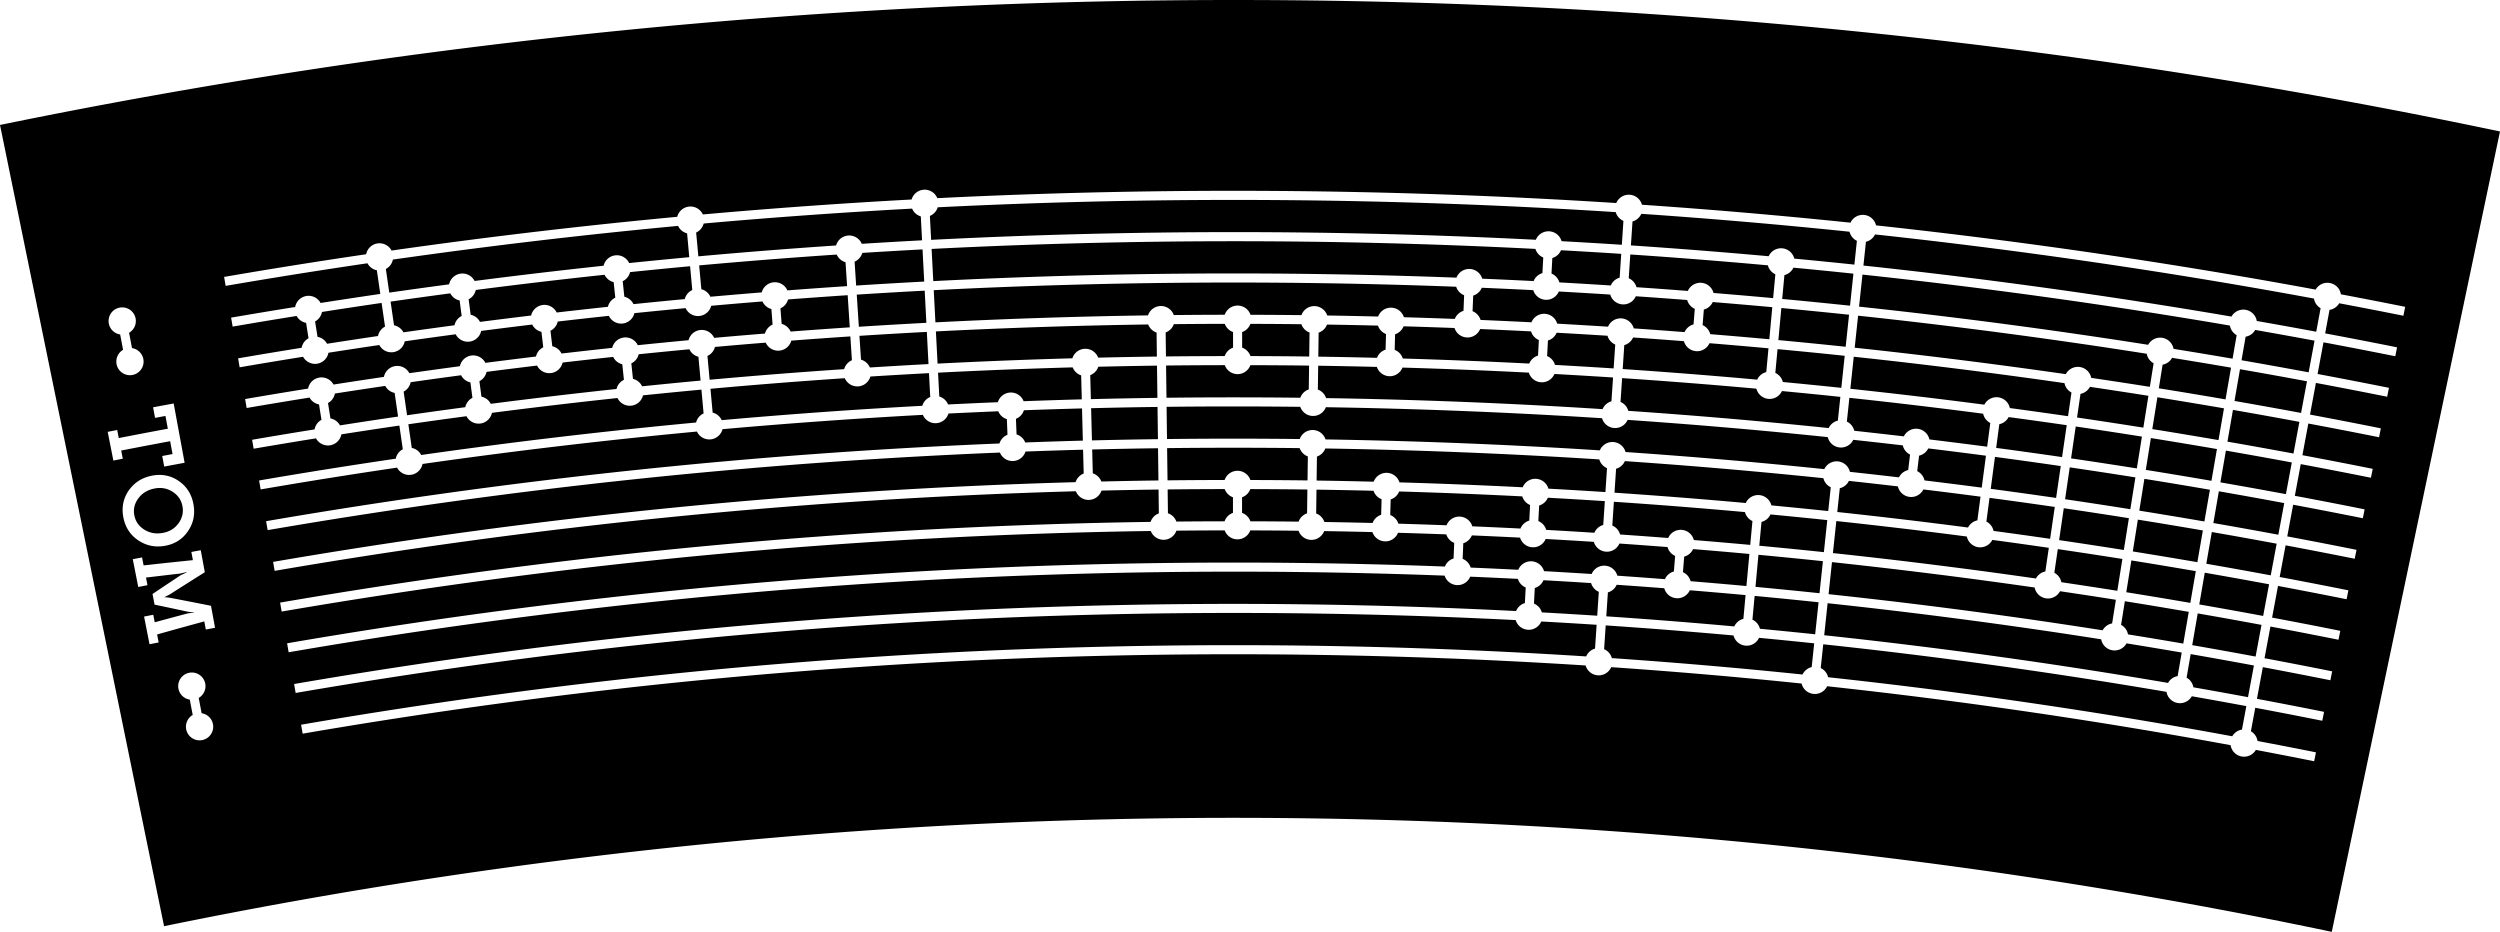 <svg xmlns="http://www.w3.org/2000/svg" viewBox="0 0 275.107 102.543">
  <path d="M275.107 14.468C184.74-4.577 90.467-4.822 0 13.75l18.054 88.17c78.442-16.105 160.183-15.892 238.54.622l18.513-88.075zm-10.434 19.296l-.198.981a640.126 640.126 0 00-7.062-1.373 1.5 1.5 0 01-.996.715 1.5 1.5 0 01-.069.012l-.482 2.587c2.64.495 5.279 1.006 7.913 1.535l-.196.981a642.739 642.739 0 00-7.9-1.533l-.651 3.485c2.621.492 5.24.999 7.856 1.524l-.198.981c-2.61-.524-5.225-1.03-7.842-1.521l-.65 3.485c2.601.488 5.2.991 7.796 1.512l-.196.98a634.06 634.06 0 00-7.784-1.51l-.65 3.486c2.582.485 5.162.984 7.738 1.501l-.198.98a629.372 629.372 0 00-7.724-1.499l-.65 3.487c2.562.48 5.122.976 7.679 1.49l-.196.978a624.574 624.574 0 00-7.667-1.487l-.65 3.485c2.543.478 5.084.97 7.621 1.479l-.198.981c-2.532-.508-5.068-1-7.607-1.476l-.65 3.485c2.523.474 5.044.962 7.561 1.467l-.196.981c-2.513-.504-5.03-.992-7.549-1.465l-.65 3.485c2.504.47 5.005.954 7.504 1.456l-.198.981c-2.494-.5-4.99-.984-7.49-1.453l-.65 3.485c2.484.466 4.966.947 7.444 1.444l-.196.981a606.778 606.778 0 00-7.432-1.442l-.65 3.485c2.465.463 4.927.94 7.386 1.433l-.197.982a602.058 602.058 0 00-7.373-1.43c-.161.861-.323 1.723-.483 2.586a1.5 1.5 0 01.719.997 1.5 1.5 0 01.012.072c2.145.406 4.289.82 6.429 1.25l-.196.98a597.688 597.688 0 00-6.416-1.25 1.5 1.5 0 01-.998.719 1.5 1.5 0 01-1.77-1.17 1.5 1.5 0 01-.012-.068 601.94 601.94 0 00-44.398-6.485 1.5 1.5 0 01-1.052.82 1.5 1.5 0 01-1.758-1.118 605.628 605.628 0 00-20.95-1.801 1.5 1.5 0 01-1.074.87 1.5 1.5 0 01-1.743-1.057c-47.14-3.01-94.632-.515-141.183 7.506l-.17-.986c46.628-8.034 94.197-10.532 141.413-7.516a1.5 1.5 0 01.976-.86l.174-2.621c-2.03-.133-4.06-.251-6.09-.364a1.5 1.5 0 01-1.08.884 1.5 1.5 0 01-1.736-1.037c-44.866-2.276-89.984.392-134.257 8.02l-.17-.985c44.345-7.641 89.535-10.31 134.472-8.03a1.5 1.5 0 01.966-.876c.03-.572.06-1.143.092-1.715a1.5 1.5 0 01-.86-.95 617.485 617.485 0 00-5.247-.242 1.5 1.5 0 01-1.086.9 1.5 1.5 0 01-1.73-1.014c-42.542-1.601-85.25 1.204-127.207 8.433l-.17-.986c42.024-7.24 84.8-10.049 127.408-8.446a1.5 1.5 0 01.954-.89l.07-1.715a1.5 1.5 0 01-.873-.936c-1.77-.067-3.54-.125-5.31-.176a1.5 1.5 0 01-1.092.916 1.5 1.5 0 01-1.724-.993 621.54 621.54 0 00-5.311-.107 1.5 1.5 0 01-1.1.935 1.5 1.5 0 01-1.717-.974c-1.77-.02-3.542-.033-5.313-.038a1.5 1.5 0 01-1.107.954 1.5 1.5 0 01-1.71-.956c-1.771.003-3.542.014-5.312.032a1.5 1.5 0 01-1.115.973 1.5 1.5 0 01-1.704-.938 617.031 617.031 0 00-95.643 8.866l-.17-.986a618.129 618.129 0 0195.792-8.882 1.5 1.5 0 01.907-.937l-.033-2.622c-2.093.028-4.186.067-6.279.116a1.5 1.5 0 01-1.122.995 1.5 1.5 0 01-1.697-.923 621.24 621.24 0 00-88.17 8.76l-.168-.987a622.28 622.28 0 0188.305-8.773 1.5 1.5 0 01.894-.947l-.068-2.626c-2.112.056-4.224.125-6.335.202a1.5 1.5 0 01-1.13 1.016 1.5 1.5 0 01-1.689-.903 625.338 625.338 0 00-80.579 8.536l-.17-.984a626.415 626.415 0 0180.702-8.551 1.5 1.5 0 01.882-.961l-.067-1.716a1.5 1.5 0 01-.946-.867c-1.827.075-3.655.158-5.482.248a1.5 1.5 0 01-1.134 1.034 1.5 1.5 0 01-1.683-.888c-7.358.398-14.708.922-22.047 1.577a1.5 1.5 0 01-1.152 1.098 1.5 1.5 0 01-1.661-.837 628.964 628.964 0 00-30.2 3.567 1.5 1.5 0 01-1.17 1.176 1.5 1.5 0 01-1.628-.774 624.874 624.874 0 00-15.014 2.398l-.17-.984a625.202 625.202 0 0115.04-2.398 1.5 1.5 0 01.774-1.04l-.378-2.605c-2.13.31-4.257.635-6.383.967a1.5 1.5 0 01-1.173 1.193 1.5 1.5 0 01-1.618-.752 613.33 613.33 0 00-6.862 1.14l-.17-.984c2.29-.395 4.58-.773 6.873-1.142a1.5 1.5 0 01.76-1.05l-.268-1.696a1.5 1.5 0 01-1.044-.758c-2.309.372-4.616.753-6.92 1.15l-.17-.986c2.308-.398 4.62-.78 6.932-1.152a1.5 1.5 0 011.174-1.198 1.5 1.5 0 011.62.755c1.848-.289 3.698-.57 5.55-.843a1.5 1.5 0 011.17-1.177 1.5 1.5 0 011.628.771c1.853-.264 3.707-.521 5.562-.77a1.5 1.5 0 011.165-1.157 1.5 1.5 0 011.638.789c1.856-.24 3.713-.473 5.57-.697a1.5 1.5 0 01.8-1.013l-.201-1.706a1.5 1.5 0 01-1.014-.8c-1.874.225-3.746.46-5.618.702a1.5 1.5 0 01-1.166 1.158 1.5 1.5 0 01-1.637-.79c-1.87.25-3.74.51-5.608.776a1.5 1.5 0 01-1.17 1.177 1.5 1.5 0 01-1.628-.77c-1.867.274-3.733.558-5.597.85a1.5 1.5 0 01-1.173 1.194 1.5 1.5 0 01-1.619-.752c-2.329.374-4.655.76-6.98 1.16l-.168-.986c2.328-.402 4.658-.787 6.99-1.162a1.5 1.5 0 01.76-1.047l-.269-1.696a1.5 1.5 0 01-1.044-.758c-2.348.377-4.695.766-7.039 1.17l-.17-.987a631.57 631.57 0 017.05-1.17 1.5 1.5 0 011.175-1.2 1.5 1.5 0 011.622.757 657.61 657.61 0 016.571-.996l-.377-2.601a1.5 1.5 0 01-1.035-.772 646.546 646.546 0 00-15.606 2.488l-.17-.986c5.2-.896 10.411-1.727 15.631-2.495a1.5 1.5 0 011.17-1.177 1.5 1.5 0 011.628.77 652.747 652.747 0 0131.435-3.713 1.5 1.5 0 011.153-1.102 1.5 1.5 0 011.664.843 655.993 655.993 0 0122.973-1.645 1.5 1.5 0 011.139-1.05 1.5 1.5 0 011.689.902 658.214 658.214 0 0174.714.536 1.5 1.5 0 011.08-.885 1.5 1.5 0 011.748 1.073 656.58 656.58 0 0122.945 1.974 1.5 1.5 0 011.054-.828 1.5 1.5 0 011.761 1.125 652.717 652.717 0 0148.373 7.067 1.5 1.5 0 01.997-.72 1.5 1.5 0 011.77 1.17 1.5 1.5 0 01.013.068c2.36.446 4.72.905 7.075 1.378zm-9.308.152a1.5 1.5 0 01-.718-.997 1.5 1.5 0 01-.011-.065 651.722 651.722 0 00-48.3-7.057 1.5 1.5 0 01-1.003.808l-.277 2.618a648.59 648.59 0 0140.5 5.615 1.5 1.5 0 011.006-.736 1.5 1.5 0 011.77 1.169 1.5 1.5 0 01.01.05c2.182.383 4.363.777 6.541 1.182l.483-2.587zm-.666 3.57a644.95 644.95 0 00-6.53-1.178 1.5 1.5 0 01-1.005.733 1.5 1.5 0 01-.05.01l-.45 2.591c2.465.429 4.926.872 7.385 1.33l.65-3.485zm-.834 4.47c-2.454-.457-4.911-.9-7.37-1.327l-.605 3.492c2.444.426 4.886.865 7.325 1.319l.65-3.484zm-.833 4.466a635.411 635.411 0 00-7.312-1.317l-.606 3.495c2.425.422 4.847.858 7.267 1.309l.65-3.487zm-.835 4.468c-2.415-.449-4.833-.884-7.253-1.305l-.605 3.495c2.405.418 4.808.85 7.208 1.297l.65-3.487zm-.834 4.47a626.222 626.222 0 00-7.194-1.297l-.605 3.493c2.386.415 4.769.844 7.15 1.287l.65-3.484zm-5.235-18.48a1.5 1.5 0 01-.735-1.008 1.5 1.5 0 01-.008-.045 647.769 647.769 0 00-40.435-5.61l-.374 3.526a644.535 644.535 0 0131.812 4.2 1.5 1.5 0 011.019-.756 1.5 1.5 0 011.77 1.169 1.5 1.5 0 01.006.033c2.167.351 4.333.709 6.496 1.082zm4.401 22.948c-2.376-.442-4.755-.87-7.136-1.285l-.604 3.493c2.366.411 4.73.837 7.09 1.276l.65-3.484zm-5.02-19.37c-2.16-.373-4.322-.732-6.485-1.082a1.5 1.5 0 01-1.016.75 1.5 1.5 0 01-.03.007l-.415 2.596c2.45.393 4.896.8 7.34 1.222zm4.187 23.838a616.837 616.837 0 00-7.078-1.274l-.604 3.493c2.346.408 4.69.83 7.03 1.265l.652-3.484zm-4.962-19.362c-2.44-.42-4.883-.826-7.328-1.219l-.56 3.503c2.43.39 4.858.793 7.283 1.211zm4.127 23.83a612.709 612.709 0 00-7.018-1.263l-.605 3.493c2.327.405 4.651.824 6.973 1.256l.65-3.485zm-4.903-19.35c-2.42-.418-4.843-.82-7.268-1.21l-.56 3.503c2.41.386 4.818.787 7.224 1.202zm4.07 23.819a608.474 608.474 0 00-6.96-1.253l-.45 2.593a1.5 1.5 0 01.737 1.007 1.5 1.5 0 01.01.052c2.006.352 4.01.713 6.012 1.085l.651-3.484zm-4.844-19.34a627.222 627.222 0 00-7.21-1.2l-.56 3.5c2.391.384 4.78.781 7.165 1.193zm4.01 23.809a604.33 604.33 0 00-6.001-1.085 1.5 1.5 0 01-1.007.734 1.5 1.5 0 01-1.77-1.169 1.5 1.5 0 01-.01-.048 606.822 606.822 0 00-37.771-5.235l-.278 2.615a1.5 1.5 0 01.814 1.01 602.994 602.994 0 0144.471 6.497 1.5 1.5 0 01.999-.721 1.5 1.5 0 01.07-.013l.482-2.585zm-4.785-19.33c-2.382-.41-4.766-.807-7.152-1.19l-.558 3.5c2.37.38 4.739.775 7.105 1.183zm-5.419-18.398a1.5 1.5 0 01-.752-1.016 1.5 1.5 0 01-.005-.03 643.9 643.9 0 00-31.763-4.19l-.374 3.525c7.76.828 15.505 1.8 23.23 2.91a1.5 1.5 0 011.026-.771 1.5 1.5 0 011.77 1.168 1.5 1.5 0 01.003.012c2.152.32 4.303.646 6.451.987l.414-2.595zm4.643 22.877c-2.361-.407-4.726-.8-7.092-1.18l-.558 3.5c2.35.377 4.7.768 7.046 1.173zm-5.214-19.295c-2.145-.34-4.291-.668-6.439-.987a1.5 1.5 0 01-1.027.771 1.5 1.5 0 01-.01.003l-.38 2.6c2.434.358 4.866.73 7.296 1.116l.56-3.503zm4.44 23.774a613.578 613.578 0 00-7.034-1.17l-.415 2.6a1.5 1.5 0 01.753 1.016 1.5 1.5 0 01.006.032c2.03.329 4.058.666 6.085 1.015zm-5.156-19.285a633.096 633.096 0 00-7.284-1.113l-.513 3.509c2.415.354 4.827.723 7.238 1.106l.559-3.502zm4.38 23.764a609.856 609.856 0 00-6.074-1.012 1.5 1.5 0 01-1.015.75 1.5 1.5 0 01-1.77-1.169 1.5 1.5 0 01-.006-.027 611.99 611.99 0 00-30.103-3.972l-.374 3.524a608.038 608.038 0 0137.835 5.247 1.5 1.5 0 011.009-.738 1.5 1.5 0 01.05-.01zm-5.097-19.276c-2.406-.382-4.814-.75-7.225-1.104-.17 1.17-.342 2.338-.513 3.508 2.395.351 4.788.717 7.18 1.097l.558-3.501zm-.716 4.49a623.758 623.758 0 00-7.167-1.096l-.512 3.508c2.375.35 4.749.711 7.12 1.088l.559-3.5zm-.717 4.488a619.68 619.68 0 00-7.107-1.086l-.381 2.607a1.5 1.5 0 01.77 1.027 1.5 1.5 0 01.003.01c2.054.304 4.106.618 6.157.943l.558-3.5zm-.716 4.49a612.893 612.893 0 00-6.145-.94 1.5 1.5 0 01-1.025.768 1.5 1.5 0 01-1.77-1.169 1.5 1.5 0 01-.001-.009 617.903 617.903 0 00-22.3-2.793l-.375 3.525a613.17 613.17 0 0130.156 3.977 1.5 1.5 0 011.016-.752 1.5 1.5 0 01.03-.005l.415-2.602zm-4.884-22.803a1.5 1.5 0 01-.77-1.026 1.5 1.5 0 01-.002-.01 639.56 639.56 0 00-23.19-2.906l-.374 3.527a635.35 635.35 0 0114.746 1.748 1.5 1.5 0 011.036-.79 1.5 1.5 0 011.77 1.163c2.136.288 4.27.586 6.404.896l.38-2.603zm-.525 3.591c-2.13-.31-4.26-.606-6.393-.893a1.5 1.5 0 01-1.026.784l-.346 2.608c2.42.323 4.837.66 7.253 1.01l.512-3.509zm-.657 4.498c-2.41-.35-4.824-.687-7.239-1.009l-.466 3.515c2.4.32 4.797.653 7.193 1.001l.512-3.507zm-.657 4.498a625.38 625.38 0 00-7.18-1l-.346 2.609a1.5 1.5 0 01.786 1.029c2.077.28 4.153.569 6.227.87l.513-3.508zm-.657 4.498c-2.07-.3-4.143-.59-6.216-.87a1.5 1.5 0 01-1.034.786 1.5 1.5 0 01-1.769-1.158 620.096 620.096 0 00-14.364-1.703l-.374 3.525c7.462.796 14.91 1.73 22.339 2.798a1.5 1.5 0 011.026-.771 1.5 1.5 0 01.01-.003l.382-2.604zm-6.44-13.735a1.5 1.5 0 01-.784-1.023c-4.9-.639-9.808-1.224-14.722-1.748l-.277 2.615a1.5 1.5 0 01.814 1.012c1.82.197 3.638.402 5.456.615a1.5 1.5 0 011.046-.81 1.5 1.5 0 011.766 1.146c2.12.258 4.239.523 6.356.802l.346-2.609zm-.477 3.6c-2.114-.28-4.23-.545-6.346-.802a1.5 1.5 0 01-1.014.795l-.203 1.705a1.5 1.5 0 01.8 1.02c2.1.256 4.2.519 6.297.795l.466-3.514zm-.598 4.506a632.43 632.43 0 00-6.287-.794 1.5 1.5 0 01-1.042.8 1.5 1.5 0 01-1.763-1.135c-1.796-.21-3.593-.413-5.39-.608a1.5 1.5 0 01-1.003.808l-.278 2.618c4.803.512 9.6 1.084 14.39 1.708a1.5 1.5 0 011.027-.789l.346-2.608zm-7.755-4.632a1.5 1.5 0 01-.798-1.011 630.936 630.936 0 00-5.45-.612 1.5 1.5 0 01-1.05.817 1.5 1.5 0 01-1.758-1.115 632.701 632.701 0 00-22.023-1.896 1.5 1.5 0 01-1.073.868 1.5 1.5 0 01-1.742-1.051 634.391 634.391 0 00-30.392-1.212 1.5 1.5 0 01-1.1.934 1.5 1.5 0 01-1.717-.975 634.837 634.837 0 00-14.709-.001l.045 3.545c4.869-.057 9.738-.055 14.607 0a1.5 1.5 0 011.11-.963 1.5 1.5 0 011.727 1.005c10.07.16 20.135.562 30.186 1.204a1.5 1.5 0 011.082-.889 1.5 1.5 0 011.747 1.073c7.301.5 14.594 1.128 21.873 1.882a1.5 1.5 0 011.056-.828 1.5 1.5 0 011.76 1.127c1.8.194 3.6.397 5.398.607a1.5 1.5 0 011.018-.804l.203-1.705zM204.338 26.5a1.5 1.5 0 01-.81-1 655.677 655.677 0 00-22.916-1.97 1.5 1.5 0 01-.967.841l-.175 2.634c5.057.338 10.11.736 15.159 1.192a1.5 1.5 0 011.063-.846 1.5 1.5 0 011.757 1.107c2.205.21 4.41.429 6.612.66l.277-2.618zm-.383 3.614c-2.2-.232-4.4-.45-6.603-.659a1.5 1.5 0 01-.99.82l-.244 2.623c2.49.232 4.977.48 7.464.74l.373-3.524zm-.479 4.52a645.74 645.74 0 00-7.451-.74l-.328 3.53c2.47.23 4.939.476 7.405.735l.374-3.525zm-.479 4.518a641.54 641.54 0 00-7.392-.733c-.08.873-.162 1.745-.243 2.618a1.5 1.5 0 01.827 1c2.146.204 4.29.417 6.434.642l.374-3.527zm-.479 4.521c-2.14-.225-4.282-.438-6.426-.641a1.5 1.5 0 01-1.058.836 1.5 1.5 0 01-1.754-1.097 639.149 639.149 0 00-14.78-1.163l-.173 2.619a1.5 1.5 0 01.854.984c7.36.503 14.713 1.135 22.051 1.895a1.5 1.5 0 011.009-.818l.277-2.615zm-1.056 9.948a1.5 1.5 0 01-.811-1 628.366 628.366 0 00-21.845-1.878 1.5 1.5 0 01-.968.841l-.175 2.633c4.82.323 9.635.701 14.446 1.136a1.5 1.5 0 011.062-.846 1.5 1.5 0 011.757 1.107c2.086.198 4.172.406 6.257.625l.277-2.618zm-.383 3.612a621.779 621.779 0 00-6.248-.622 1.5 1.5 0 01-.991.82l-.243 2.622c2.37.222 4.74.457 7.108.706l.374-3.526zm-5.714-27.05a1.5 1.5 0 01-.824-.986 651.15 651.15 0 00-15.138-1.194l-.174 2.618a1.5 1.5 0 01.854.983c1.885.128 3.769.266 5.652.412a1.5 1.5 0 011.074-.869 1.5 1.5 0 011.752 1.093c2.188.179 4.375.366 6.56.567l.244-2.625zm-.336 3.62c-2.184-.2-4.369-.387-6.554-.566a1.5 1.5 0 01-.98.83l-.135 1.711a1.5 1.5 0 01.84.993c2.168.177 4.335.363 6.501.562l.328-3.53zm5.57 27.951a618.49 618.49 0 00-7.095-.704l-.327 3.53c2.35.22 4.7.452 7.048.699l.374-3.525zm-5.99-23.426a642.04 642.04 0 00-6.494-.56 1.5 1.5 0 01-1.066.85 1.5 1.5 0 01-1.746-1.074 639.13 639.13 0 00-5.593-.408 1.5 1.5 0 01-.969.842l-.175 2.633a638.1 638.1 0 0114.801 1.167 1.5 1.5 0 01.999-.834l.243-2.616zm5.511 27.946c-2.344-.246-4.69-.48-7.036-.699l-.242 2.617a1.5 1.5 0 01.826 1.001c2.027.193 4.053.393 6.078.606l.374-3.525zm-.48 4.52a604.022 604.022 0 00-6.069-.606 1.5 1.5 0 01-1.058.836 1.5 1.5 0 01-1.753-1.096 612.457 612.457 0 00-14.065-1.106l-.175 2.618a1.5 1.5 0 01.854.982 606.57 606.57 0 0120.981 1.804 1.5 1.5 0 011.008-.817l.277-2.615zm-6.797-13.456a1.5 1.5 0 01-.822-.986 623.669 623.669 0 00-14.424-1.137l-.174 2.618a1.5 1.5 0 01.855.983c1.765.12 3.53.25 5.294.386a1.5 1.5 0 011.073-.868 1.5 1.5 0 011.753 1.093c2.068.169 4.136.346 6.202.535l.244-2.624zm-.335 3.621c-2.065-.19-4.13-.367-6.196-.536a1.5 1.5 0 01-.98.83l-.137 1.712a1.5 1.5 0 01.842.992c2.049.168 4.097.344 6.144.532l.327-3.53zm-6.01-26.972a1.5 1.5 0 01-.835-.974 648.973 648.973 0 00-5.653-.412 1.5 1.5 0 01-1.072.867 1.5 1.5 0 01-1.742-1.053 637.57 637.57 0 00-5.658-.338 1.5 1.5 0 01-1.08.885 1.5 1.5 0 01-1.736-1.034 645.834 645.834 0 00-5.663-.262 1.5 1.5 0 01-.944.863l-.07 1.717a1.5 1.5 0 01.88.961c1.868.08 3.734.165 5.6.26a1.5 1.5 0 011.09-.906 1.5 1.5 0 011.742 1.056c1.866.103 3.732.214 5.597.333a1.5 1.5 0 011.08-.886 1.5 1.5 0 011.748 1.074c1.865.127 3.73.264 5.593.408a1.5 1.5 0 01.987-.848l.136-1.712zm5.59 31.497c-2.045-.187-4.09-.362-6.137-.53a1.5 1.5 0 01-1.065.85 1.5 1.5 0 01-1.747-1.072c-1.745-.135-3.49-.262-5.236-.382a1.5 1.5 0 01-.967.84l-.175 2.633c4.7.315 9.395.687 14.086 1.11a1.5 1.5 0 01.999-.833l.242-2.616zm-13.442-41.178a1.5 1.5 0 01-.849-.963 657.208 657.208 0 00-74.607-.532 1.5 1.5 0 01-.863.95l.137 2.633a653.747 653.747 0 0166.545-.008 1.5 1.5 0 011.088-.903 1.5 1.5 0 011.743 1.057c2.21.122 4.422.252 6.631.396l.175-2.63zm-.24 3.629a649.126 649.126 0 00-6.627-.398 1.5 1.5 0 01-.956.854l-.091 1.715a1.5 1.5 0 01.866.971c1.886.104 3.772.217 5.657.338a1.5 1.5 0 01.976-.86l.174-2.62zm5.929 33.238a1.5 1.5 0 01-.836-.974c-1.764-.136-3.529-.265-5.295-.386a1.5 1.5 0 01-1.072.868 1.5 1.5 0 01-1.742-1.054 583.506 583.506 0 00-5.3-.316 1.5 1.5 0 01-1.08.885 1.5 1.5 0 01-1.737-1.034c-1.767-.09-3.535-.171-5.304-.246a1.5 1.5 0 01-.945.865l-.07 1.716a1.5 1.5 0 01.881.961c1.748.074 3.495.154 5.242.243a1.5 1.5 0 011.09-.905 1.5 1.5 0 011.742 1.055c1.747.097 3.493.201 5.239.313a1.5 1.5 0 011.08-.886 1.5 1.5 0 011.748 1.073c1.746.12 3.491.247 5.236.382a1.5 1.5 0 01.987-.847l.136-1.712zm-6.591-23.26a1.5 1.5 0 01-.85-.966c-1.865-.12-3.73-.23-5.596-.333a1.5 1.5 0 01-.959.857l-.09 1.713a1.5 1.5 0 01.867.972c2.152.12 4.303.247 6.453.387l.175-2.63zm-.241 3.627a622.74 622.74 0 00-6.448-.386 1.5 1.5 0 01-1.08.885 1.5 1.5 0 01-1.737-1.034c-4.633-.236-9.269-.42-13.906-.555a1.5 1.5 0 01-1.095.92 1.5 1.5 0 01-1.723-.995 641.155 641.155 0 00-6.458-.13l-.036 2.624a1.5 1.5 0 01.906.94c10.15.16 20.295.565 30.425 1.213a1.5 1.5 0 01.977-.86l.175-2.622zm-.663 9.978a1.5 1.5 0 01-.849-.963 629.782 629.782 0 00-30.15-1.203 1.5 1.5 0 01-.922.889l-.036 2.64c2.094.03 4.188.074 6.282.125a1.5 1.5 0 011.105-.944 1.5 1.5 0 011.731 1.02c4.522.131 9.042.311 13.56.54a1.5 1.5 0 011.088-.904 1.5 1.5 0 011.742 1.055c2.092.115 4.184.239 6.275.376.057-.877.116-1.754.174-2.63zm-.24 3.629a623.5 623.5 0 00-6.268-.376 1.5 1.5 0 01-.958.855l-.091 1.714a1.5 1.5 0 01.867.97c1.766.099 3.533.204 5.3.317a1.5 1.5 0 01.976-.86l.174-2.62zm-6.777-26.81a1.5 1.5 0 01-.86-.947 652.644 652.644 0 00-66.447.004l.184 3.54a649.067 649.067 0 0157.573-.381 1.5 1.5 0 011.097-.926 1.5 1.5 0 011.738 1.04c1.887.08 3.773.166 5.658.262a1.5 1.5 0 01.966-.876l.091-1.715zm6.114 36.788a1.5 1.5 0 01-.85-.964 608.032 608.032 0 00-5.238-.312 1.5 1.5 0 01-.957.855l-.09 1.715a1.5 1.5 0 01.865.97c2.032.113 4.064.233 6.096.366l.174-2.63zm-6.596-27.708a1.5 1.5 0 01-.86-.95 639.85 639.85 0 00-5.604-.26 1.5 1.5 0 01-1.087.9 1.5 1.5 0 01-1.73-1.012 642.6 642.6 0 00-5.607-.188 1.5 1.5 0 01-.933.877l-.046 1.716a1.5 1.5 0 01.894.953c4.64.134 9.28.32 13.915.555a1.5 1.5 0 01.968-.877l.09-1.714zm-.965 18.156a1.5 1.5 0 01-.86-.95c-4.515-.229-9.032-.409-13.55-.54a1.5 1.5 0 01-.933.876l-.046 1.717a1.5 1.5 0 01.892.95c1.768.052 3.536.111 5.303.178a1.5 1.5 0 011.098-.926 1.5 1.5 0 011.738 1.04c1.767.074 3.534.155 5.3.245a1.5 1.5 0 01.967-.876l.091-1.714zm-7.26-23.083a1.5 1.5 0 01-.874-.937 648.036 648.036 0 00-57.49.38l.184 3.54a643.723 643.723 0 0123.394-.767 1.5 1.5 0 011.124-1 1.5 1.5 0 011.713.964c1.868-.019 3.736-.03 5.605-.033a1.5 1.5 0 011.117-.981 1.5 1.5 0 011.72.984c1.868.005 3.737.017 5.605.038a1.5 1.5 0 011.11-.962 1.5 1.5 0 011.726 1.001c1.868.03 3.736.07 5.603.115a1.5 1.5 0 011.105-.945 1.5 1.5 0 011.731 1.02c1.868.055 3.735.117 5.602.188a1.5 1.5 0 01.956-.89l.069-1.715zm-8.596 4.266a1.5 1.5 0 01-.884-.926 642.41 642.41 0 00-5.609-.113 1.5 1.5 0 01-.921.889l-.036 2.641c2.154.031 4.308.076 6.462.129a1.5 1.5 0 01.942-.902l.046-1.718zm-.487 18.176a1.5 1.5 0 01-.886-.926 626.735 626.735 0 00-6.278-.124l-.035 2.622a1.5 1.5 0 01.904.938c1.769.028 3.538.063 5.306.107a1.5 1.5 0 01.943-.9l.046-1.717zm-7.927-18.34a1.5 1.5 0 01-.898-.914c-1.87-.022-3.739-.035-5.609-.04a1.5 1.5 0 01-.91.901v1.718a1.5 1.5 0 01.917.927c2.155.006 4.31.021 6.463.05l.037-2.642zm-.05 3.64a631.237 631.237 0 00-6.46-.047 1.5 1.5 0 01-1.108.955 1.5 1.5 0 01-1.71-.957c-2.153.004-4.307.016-6.46.04l.045 3.547c4.908-.057 9.817-.057 14.726 0a1.5 1.5 0 01.931-.916l.036-2.622zm-.137 9.995a1.5 1.5 0 01-.897-.914 630.819 630.819 0 00-14.59 0l.046 3.546c2.094-.024 4.188-.036 6.283-.04a1.5 1.5 0 011.117-.981 1.5 1.5 0 011.72.983c2.095.006 4.19.02 6.285.046l.036-2.64zm-.05 3.641a625.625 625.625 0 00-6.28-.047 1.5 1.5 0 01-.91.9l-.001 1.718a1.5 1.5 0 01.918.926c1.769.005 3.537.018 5.306.038a1.5 1.5 0 01.932-.914l.035-2.621zm-8.18-17.33a1.5 1.5 0 01-.91-.9c-1.869.002-3.739.013-5.608.033a1.5 1.5 0 01-.9.913l.034 2.64c2.155-.024 4.31-.036 6.464-.04a1.5 1.5 0 01.92-.928v-1.717zm-.01 18.183a1.5 1.5 0 01-.909-.901c-2.093.003-4.186.015-6.28.04l.033 2.621a1.5 1.5 0 01.93.915c1.768-.018 3.537-.029 5.305-.031a1.5 1.5 0 01.92-.927V54.72zm-8.406-18.125a1.5 1.5 0 01-.922-.89v-.001a642.97 642.97 0 00-23.362.766l.184 3.542c4.943-.252 9.888-.447 14.835-.585a1.5 1.5 0 011.129-1.017 1.5 1.5 0 011.706.945c2.154-.05 4.308-.09 6.463-.12l-.033-2.64zm.046 3.64c-2.153.028-4.306.07-6.459.12a1.5 1.5 0 01-.887.926l.069 2.64c2.44-.061 4.88-.108 7.322-.14l-.045-3.546zm.057 4.545c-2.436.032-4.872.078-7.308.139l.091 3.544c2.42-.06 4.84-.106 7.262-.138l-.045-3.545zm.057 4.545c-2.416.032-4.832.078-7.248.137l.068 2.624a1.5 1.5 0 01.94.901c2.095-.049 4.19-.09 6.285-.117l-.045-3.545zm-8.458-8.018a1.5 1.5 0 01-.934-.882c-4.941.138-9.88.332-14.816.584l.137 2.623a1.5 1.5 0 01.964.875c1.827-.09 3.654-.173 5.481-.248a1.5 1.5 0 011.135-1.036 1.5 1.5 0 011.699.926 622.78 622.78 0 016.401-.205l-.067-2.637zm.093 3.636a634.93 634.93 0 00-6.395.202 1.5 1.5 0 01-.875.941l.067 1.716a1.5 1.5 0 01.952.887c2.113-.077 4.228-.146 6.342-.202l-.091-3.544zm-17.74-21.131a1.5 1.5 0 01-.956-.856c-7.655.413-15.303.96-22.94 1.641a1.5 1.5 0 01-.825.99l.24 2.621a649.859 649.859 0 0115.159-1.196 1.5 1.5 0 011.144-1.068 1.5 1.5 0 011.682.885 654.47 654.47 0 016.634-.384l-.137-2.633zm.19 3.633c-2.21.116-4.418.245-6.626.384a1.5 1.5 0 01-.85.963l.171 2.63a647.38 647.38 0 017.49-.438l-.185-3.54zm.237 4.539c-2.493.131-4.986.277-7.477.437l.231 3.537c2.476-.16 4.952-.304 7.43-.434l-.184-3.54zm.236 4.538c-2.473.13-4.945.275-7.417.434l.172 2.621a1.5 1.5 0 01.975.862 637.13 637.13 0 016.454-.375l-.184-3.542zm.237 4.54c-2.15.113-4.3.237-6.448.372a1.5 1.5 0 01-1.141 1.056 1.5 1.5 0 01-1.677-.873c-4.931.33-9.858.719-14.78 1.165l.24 2.622a1.5 1.5 0 01.996.83 633.278 633.278 0 0122.077-1.58 1.5 1.5 0 01.87-.97l-.137-2.622zm-9.184-12.205a1.5 1.5 0 01-.969-.846c-5.05.34-10.096.736-15.137 1.193l.24 2.62a1.5 1.5 0 01.995.83c1.883-.168 3.766-.327 5.65-.479a1.5 1.5 0 011.15-1.087 1.5 1.5 0 011.673.866 647.26 647.26 0 016.57-.468l-.172-2.629zm.236 3.627c-2.187.144-4.373.301-6.56.467a1.5 1.5 0 01-.839.978l.135 1.711a1.5 1.5 0 01.985.845c2.17-.165 4.339-.32 6.51-.464l-.23-3.537zm.296 4.535c-2.168.143-4.334.3-6.5.464a1.5 1.5 0 01-1.146 1.076 1.5 1.5 0 01-1.67-.856c-1.862.15-3.723.308-5.584.474a1.5 1.5 0 01-.826.99l.24 2.621c4.93-.447 9.865-.834 14.803-1.166a1.5 1.5 0 01.853-.98l-.17-2.623zm-8.691-3.013a1.5 1.5 0 01-.98-.835c-1.882.151-3.763.31-5.642.478a1.5 1.5 0 01-1.153 1.099 1.5 1.5 0 01-1.663-.841c-1.879.176-3.757.36-5.634.553a1.5 1.5 0 01-1.158 1.118 1.5 1.5 0 01-1.654-.823c-1.876.201-3.752.411-5.626.628a1.5 1.5 0 01-.8 1.013l.2 1.706a1.5 1.5 0 011.016.8c1.859-.215 3.719-.423 5.58-.622a1.5 1.5 0 011.157-1.12 1.5 1.5 0 011.655.825c1.861-.191 3.724-.374 5.587-.549a1.5 1.5 0 011.153-1.1 1.5 1.5 0 011.664.843c1.863-.167 3.727-.324 5.592-.474a1.5 1.5 0 01.84-.986zM75.61 25.68a1.5 1.5 0 01-.992-.822 651.735 651.735 0 00-31.385 3.707 1.5 1.5 0 01-.773 1.034l.377 2.602c2.193-.316 4.388-.618 6.584-.912a1.5 1.5 0 011.167-1.16 1.5 1.5 0 011.638.79c4.725-.61 9.457-1.17 14.194-1.676a1.5 1.5 0 011.159-1.123 1.5 1.5 0 011.656.829 651.07 651.07 0 016.614-.648l-.24-2.62zm.33 3.617c-2.202.204-4.403.42-6.603.646a1.5 1.5 0 01-.813 1l.18 1.709a1.5 1.5 0 011.005.816 644.8 644.8 0 015.644-.554 1.5 1.5 0 01.827-.998l-.24-2.619zm.915 9.962a1.5 1.5 0 01-.993-.823c-1.86.174-3.718.357-5.576.547a1.5 1.5 0 01-.813 1.002l.18 1.708a1.5 1.5 0 011.006.818c2.144-.22 4.29-.431 6.436-.63l-.24-2.622zm.331 3.617c-2.143.197-4.285.41-6.426.629a1.5 1.5 0 01-1.157 1.116 1.5 1.5 0 01-1.653-.822 633.718 633.718 0 00-13.816 1.632 1.5 1.5 0 01-1.166 1.157 1.5 1.5 0 01-1.636-.788c-2.133.286-4.266.58-6.396.887l.378 2.605a1.5 1.5 0 011.038.777 630.142 630.142 0 0130.246-3.574 1.5 1.5 0 01.828-1l-.24-2.62zM67.53 31.047a1.5 1.5 0 01-1.002-.811c-4.73.506-9.454 1.062-14.172 1.672a1.5 1.5 0 01-.786 1.026l.224 1.703a1.5 1.5 0 011.025.786c1.875-.242 3.752-.476 5.63-.702a1.5 1.5 0 011.162-1.14 1.5 1.5 0 011.647.809c1.879-.218 3.758-.428 5.638-.629a1.5 1.5 0 01.813-1.006l-.18-1.708zm.95 9.041a1.5 1.5 0 01-1.004-.812c-1.857.199-3.713.406-5.567.62a1.5 1.5 0 01-1.163 1.139 1.5 1.5 0 01-1.645-.807c-1.854.223-3.707.454-5.559.693a1.5 1.5 0 01-.786 1.026l.223 1.703a1.5 1.5 0 011.027.787c4.606-.595 9.22-1.138 13.838-1.633a1.5 1.5 0 01.814-1.008l-.178-1.708zm-17.901-7.024a1.5 1.5 0 01-1.026-.785c-2.192.293-4.383.596-6.571.911l.377 2.607a1.5 1.5 0 011.036.774c1.872-.268 3.746-.527 5.62-.777a1.5 1.5 0 01.788-1.027l-.224-1.703zm1.185 9.013a1.5 1.5 0 01-1.025-.785c-1.85.248-3.7.503-5.549.767a1.5 1.5 0 01-.773 1.035l.377 2.603a636.75 636.75 0 016.407-.889 1.5 1.5 0 01.787-1.028l-.224-1.703zm-9.772-8.742c-2.188.319-4.375.65-6.56.993a1.5 1.5 0 01-.76 1.042l.27 1.697a1.5 1.5 0 011.046.762c1.868-.292 3.737-.576 5.608-.852a1.5 1.5 0 01.773-1.037zm1.435 9.902a1.5 1.5 0 01-1.034-.771c-1.848.272-3.694.552-5.539.84a1.5 1.5 0 01-.76 1.044l.27 1.696a1.5 1.5 0 011.047.764c2.13-.333 4.261-.658 6.394-.97zm-24.315 1.162l1.204 6.525c-.749.138-1.497.277-2.245.418l-.22-1.163 1.136-.213-.264-1.416c-1.797.335-3.592.677-5.386 1.028l.176.9-1.038.203-.623-3.16 1.044-.205.174.89c1.798-.352 3.597-.695 5.398-1.03l-.262-1.405-1.142.214-.22-1.164a635.65 635.65 0 012.269-.422zm2.175 11.083c.202 1.098.003 2.082-.593 2.952-.587.876-1.412 1.414-2.476 1.617-1.093.208-2.085.016-2.982-.577-.888-.586-1.442-1.427-1.658-2.522-.216-1.096-.023-2.087.585-2.974.616-.88 1.478-1.429 2.585-1.64 1.078-.205 2.053-.007 2.922.59.877.604 1.415 1.456 1.617 2.554zm.804 5.064l.447 2.423a591.08 591.08 0 00-3.846 2.437l-.576.296.003.02c.173.004.388.028.647.072 1.487.283 2.971.573 4.453.867l.447 2.423-1.018.19-.166-.893c-1.734.471-3.466.95-5.194 1.436l.172.88-1.006.196-.599-3.045 1.01-.198.162.827c1.21-.33 2.423-.657 3.636-.98l.687-.097c-.002-.01-.005-.02-.006-.031a4.513 4.513 0 01-.684-.057c-1.214-.262-2.43-.521-3.648-.776l-.228-1.173a587.564 587.564 0 013.116-2.075l.623-.29a.566.566 0 00-.009-.043l-.68.16a623.39 623.39 0 00-3.768.443l.163.837-1.016.199-.601-3.056 1.02-.2.172.88c1.807-.201 3.615-.394 5.422-.578l-.168-.902 1.033-.191zm-2.013-4.84c-.127-.678-.486-1.208-1.081-1.588-.588-.382-1.249-.504-1.98-.365-.766.146-1.364.508-1.79 1.083-.428.575-.575 1.202-.443 1.88.133.677.504 1.201 1.112 1.576.609.375 1.292.49 2.052.344.725-.138 1.29-.49 1.698-1.058.413-.57.558-1.193.432-1.872zm-5.165-20.708a1.5 1.5 0 01.005.025 1.5 1.5 0 01-.713 1.597l.321 1.686a1.5 1.5 0 011.244 1.182 1.5 1.5 0 01-1.169 1.77 1.5 1.5 0 01-1.77-1.168 1.5 1.5 0 01.713-1.597l-.322-1.687a1.5 1.5 0 01-1.243-1.18 1.5 1.5 0 011.169-1.771 1.5 1.5 0 011.765 1.143zm7.662 40.181a1.5 1.5 0 01.006.025 1.5 1.5 0 01-.714 1.597l.321 1.686a1.5 1.5 0 011.244 1.182 1.5 1.5 0 01-1.169 1.77 1.5 1.5 0 01-1.77-1.168 1.5 1.5 0 01.713-1.596l-.322-1.687a1.5 1.5 0 01-1.243-1.182 1.5 1.5 0 011.169-1.77 1.5 1.5 0 011.765 1.143z"/>
</svg>
